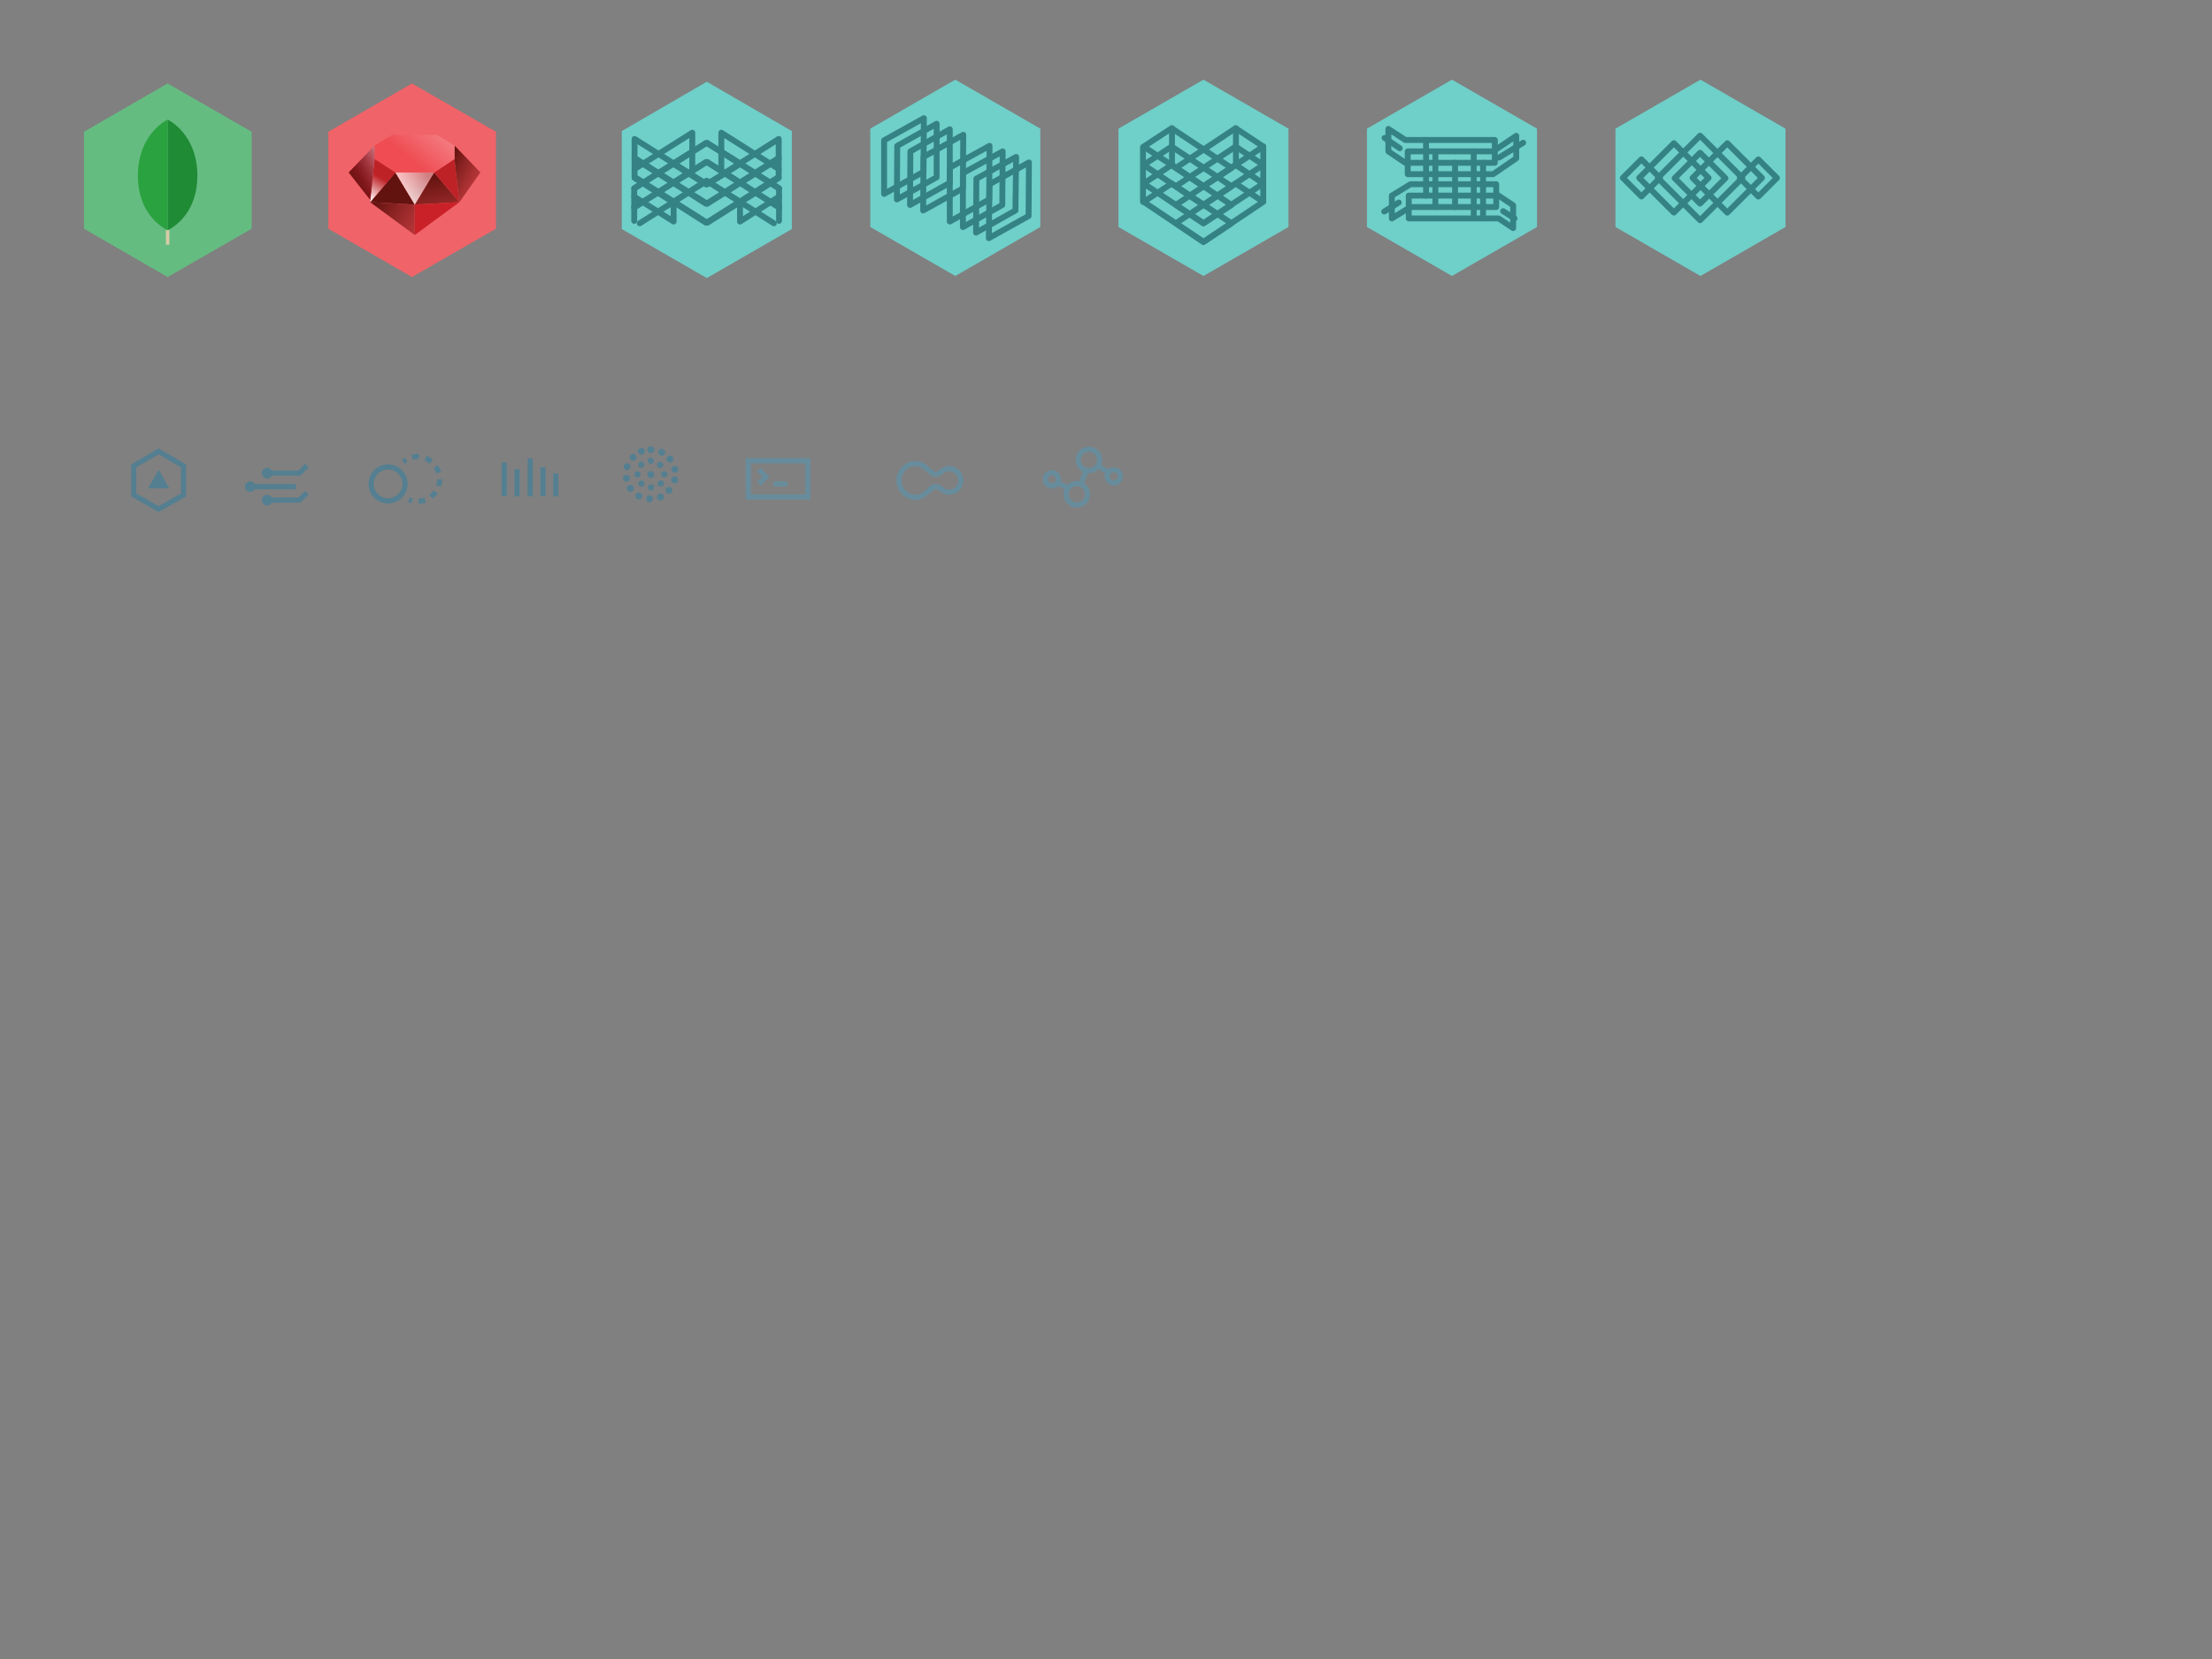 <?xml version="1.0" encoding="utf-8"?>
<!-- Generator: Adobe Illustrator 19.2.1, SVG Export Plug-In . SVG Version: 6.00 Build 0)  -->
<svg version="1.1" id="svgs" xmlns="http://www.w3.org/2000/svg" xmlns:xlink="http://www.w3.org/1999/xlink" x="0px" y="0px"
	 viewBox="0 0 640 480" style="enable-background:new 0 0 640 480;" xml:space="preserve">
<rect x="0" y="0" width="640" height="480" fill="#808080" stroke="none"/>
<style type="text/css">
	.st0{fill:#F06368;stroke:#F06368;stroke-width:2;stroke-miterlimit:10;}
	.st1{fill:#CA2128;}
	.st2{fill:url(#SVGID_1_);}
	.st3{fill:#BE2227;}
	.st4{fill:url(#SVGID_2_);}
	.st5{fill:#621310;}
	.st6{fill:url(#SVGID_3_);}
	.st7{fill:#D32034;}
	.st8{fill:url(#SVGID_4_);}
	.st9{fill:url(#SVGID_5_);}
	.st10{fill:url(#SVGID_6_);}
	.st11{fill:url(#SVGID_7_);}
	.st12{fill:#EF4C53;}
	.st13{opacity:0.61;fill:url(#SVGID_8_);enable-background:new    ;}
	.st14{fill:url(#SVGID_9_);}
	.st15{fill:url(#SVGID_10_);}
	.st16{fill:#65BC81;stroke:#65BC81;stroke-width:2;stroke-miterlimit:10;}
	.st17{fill:#1F8B35;}
	.st18{fill:#2BA240;}
	.st19{fill:none;stroke:#D6CBA6;stroke-miterlimit:10;}
	.st20{fill:none;stroke:#547F91;stroke-width:1.5;stroke-miterlimit:10;}
	.st21{fill:none;stroke:#547F91;stroke-width:1.5;stroke-miterlimit:10;stroke-dasharray:1.945,1.945;}
	.st22{fill:#547F91;}
	.st23{fill:#FFFFFF;}
	.st24{fill:none;stroke:#678C9C;stroke-width:1.5;stroke-miterlimit:10;}
	.st25{fill:#6FCFC9;stroke:#6FCFC9;stroke-width:2;stroke-miterlimit:10;}
	.st26{fill:none;stroke:#358285;stroke-width:1.704;stroke-linecap:round;stroke-linejoin:round;stroke-miterlimit:10;}
	.st27{fill:none;}
</style>
<g id="hex-ruby">
	<polygon id="_x3E_bg" class="st0" points="142.5,65.6 119.2,79 96,65.6 96,38.7 119.2,25.3 142.5,38.7 	"/>
	<path class="st1" d="M120,58.5"/>
	
		<linearGradient id="SVGID_1_" gradientUnits="userSpaceOnUse" x1="133.709" y1="665.696" x2="124.858" y2="708.689" gradientTransform="matrix(1 0 0 -1 0 760)">
		<stop  offset="0" style="stop-color:#EF4C53"/>
		<stop  offset="0.165" style="stop-color:#EB4A51"/>
		<stop  offset="0.336" style="stop-color:#DE454B"/>
		<stop  offset="0.51" style="stop-color:#CA3D41"/>
		<stop  offset="0.687" style="stop-color:#AC3133"/>
		<stop  offset="0.863" style="stop-color:#872221"/>
		<stop  offset="1" style="stop-color:#651410"/>
	</linearGradient>
	<polygon class="st2" points="132.9,58.5 125.6,49.9 120,59.2 	"/>
	<polygon class="st3" points="125.6,49.9 131.5,46 132.9,58.5 	"/>
	
		<linearGradient id="SVGID_2_" gradientUnits="userSpaceOnUse" x1="150.93" y1="699.673" x2="129.121" y2="711.368" gradientTransform="matrix(1 0 0 -1 0 760)">
		<stop  offset="0" style="stop-color:#EF4C53"/>
		<stop  offset="0.165" style="stop-color:#EB4A51"/>
		<stop  offset="0.336" style="stop-color:#DE454B"/>
		<stop  offset="0.51" style="stop-color:#CA3D41"/>
		<stop  offset="0.687" style="stop-color:#AC3133"/>
		<stop  offset="0.863" style="stop-color:#872221"/>
		<stop  offset="1" style="stop-color:#651410"/>
	</linearGradient>
	<polygon class="st4" points="132.9,58.5 139,49.9 131.5,42.1 131.5,46 	"/>
	<polygon class="st5" points="107.1,58.5 114.4,49.9 120,59.2 	"/>
	<polygon class="st3" points="114.4,49.9 108.4,46 107.1,58.5 	"/>
	<polygon class="st3" points="114.4,49.9 108.4,46 107.1,58.5 	"/>
	
		<linearGradient id="SVGID_3_" gradientUnits="userSpaceOnUse" x1="105.86" y1="702.668" x2="109.55" y2="708.933" gradientTransform="matrix(1 0 0 -1 0 760)">
		<stop  offset="0" style="stop-color:#FFFFFF"/>
		<stop  offset="1" style="stop-color:#FFFFFF;stop-opacity:0"/>
	</linearGradient>
	<polygon class="st6" points="114.4,49.9 108.4,46 107.1,58.5 	"/>
	<polygon class="st7" points="107.1,57.8 100.9,49.9 108.4,42.1 108.4,46 	"/>
	
		<linearGradient id="SVGID_4_" gradientUnits="userSpaceOnUse" x1="115.132" y1="714.399" x2="104.317" y2="708.09" gradientTransform="matrix(1 0 0 -1 0 760)">
		<stop  offset="0" style="stop-color:#FFFFFF"/>
		<stop  offset="1" style="stop-color:#FFFFFF;stop-opacity:0"/>
	</linearGradient>
	<polygon class="st8" points="107.1,57.8 100.9,49.9 108.4,42.1 108.4,46 	"/>
	
		<linearGradient id="SVGID_5_" gradientUnits="userSpaceOnUse" x1="100.861" y1="706.184" x2="118.287" y2="716.071" gradientTransform="matrix(1 0 0 -1 0 760)">
		<stop  offset="0" style="stop-color:#621310"/>
		<stop  offset="0.172" style="stop-color:#661312;stop-opacity:0.828"/>
		<stop  offset="0.351" style="stop-color:#731418;stop-opacity:0.649"/>
		<stop  offset="0.533" style="stop-color:#871621;stop-opacity:0.467"/>
		<stop  offset="0.717" style="stop-color:#A5182E;stop-opacity:0.283"/>
		<stop  offset="0.901" style="stop-color:#CA1A3F;stop-opacity:9.930000e-02"/>
		<stop  offset="1" style="stop-color:#E11C4A;stop-opacity:0"/>
	</linearGradient>
	<polygon class="st9" points="107.1,57.8 100.9,49.9 108.4,42.1 108.4,46 	"/>
	
		<linearGradient id="SVGID_6_" gradientUnits="userSpaceOnUse" x1="115.419" y1="710.272" x2="121.841" y2="706.038" gradientTransform="matrix(1 0 0 -1 0 760)">
		<stop  offset="0" style="stop-color:#EE3A3F"/>
		<stop  offset="1" style="stop-color:#AC2125"/>
	</linearGradient>
	<polygon class="st10" points="120,49.9 114.4,49.9 114.4,49.9 120,59.2 125.6,49.9 125.6,49.9 	"/>
	
		<linearGradient id="SVGID_7_" gradientUnits="userSpaceOnUse" x1="112.975" y1="701.151" x2="122.317" y2="710.661" gradientTransform="matrix(1 0 0 -1 0 760)">
		<stop  offset="0" style="stop-color:#FFFFFF"/>
		<stop  offset="1" style="stop-color:#FFFFFF;stop-opacity:0.42"/>
	</linearGradient>
	<polygon class="st11" points="120,49.9 114.4,49.9 114.4,49.9 120,59.2 125.6,49.9 125.6,49.9 	"/>
	<polygon class="st12" points="126.4,39 120,39 113.5,39 108.4,42.1 108.4,46 114.4,49.9 120,49.9 125.6,49.9 131.5,46 131.5,42.1 	
		"/>
	
		<linearGradient id="SVGID_8_" gradientUnits="userSpaceOnUse" x1="135.51" y1="734.585" x2="118.364" y2="714.041" gradientTransform="matrix(1 0 0 -1 0 760)">
		<stop  offset="0" style="stop-color:#FFFFFF"/>
		<stop  offset="1" style="stop-color:#FFFFFF;stop-opacity:0"/>
	</linearGradient>
	<polygon class="st13" points="126.4,39 120,39 113.5,39 108.4,42.1 108.4,46 114.4,49.9 120,49.9 125.6,49.9 131.5,46 131.5,42.1 	
		"/>
	<polygon class="st1" points="120,59.2 120,68 132.9,58.5 	"/>
	
		<linearGradient id="SVGID_9_" gradientUnits="userSpaceOnUse" x1="142.786" y1="684.144" x2="109.142" y2="702.185" gradientTransform="matrix(1 0 0 -1 0 760)">
		<stop  offset="0" style="stop-color:#EF4C53"/>
		<stop  offset="0.165" style="stop-color:#EB4A51"/>
		<stop  offset="0.336" style="stop-color:#DE454B"/>
		<stop  offset="0.51" style="stop-color:#CA3D41"/>
		<stop  offset="0.687" style="stop-color:#AC3133"/>
		<stop  offset="0.863" style="stop-color:#872221"/>
		<stop  offset="1" style="stop-color:#651410"/>
	</linearGradient>
	<polygon class="st14" points="120,59.2 120,59.2 107.1,58.5 120,68 120,68 	"/>
	
		<linearGradient id="SVGID_10_" gradientUnits="userSpaceOnUse" x1="108.398" y1="714.009" x2="108.398" y2="714.009" gradientTransform="matrix(1 0 0 -1 0 760)">
		<stop  offset="0" style="stop-color:#EF4C53"/>
		<stop  offset="0.165" style="stop-color:#EB4A51"/>
		<stop  offset="0.336" style="stop-color:#DE454B"/>
		<stop  offset="0.51" style="stop-color:#CA3D41"/>
		<stop  offset="0.687" style="stop-color:#AC3133"/>
		<stop  offset="0.863" style="stop-color:#872221"/>
		<stop  offset="1" style="stop-color:#651410"/>
	</linearGradient>
	<path class="st15" d="M108.4,46"/>
</g>
<g id="hex-mongo-db">
	<polygon id="_x3E_bg_1_" class="st16" points="71.8,65.6 48.5,79 25.3,65.6 25.3,38.7 48.5,25.3 71.8,38.7 	"/>
	<path class="st17" d="M48.5,34.6v32c0,0,8.6-3.6,8.6-15.8S48.5,34.6,48.5,34.6z"/>
	<path class="st18" d="M48.5,34.6v32c0,0-8.6-3.6-8.6-15.8S48.5,34.6,48.5,34.6z"/>
	<line class="st19" x1="48.5" y1="66.6" x2="48.5" y2="70.8"/>
</g>
<g id="nav-stats">
	<line class="st20" x1="145.9" y1="133.8" x2="145.9" y2="143.6"/>
	<line class="st20" x1="149.6" y1="135.7" x2="149.6" y2="143.6"/>
	<line class="st20" x1="153.4" y1="132.6" x2="153.4" y2="143.6"/>
	<line class="st20" x1="157.1" y1="135.2" x2="157.1" y2="143.6"/>
	<line class="st20" x1="160.8" y1="137" x2="160.8" y2="143.6"/>
</g>
<g id="nav-scale">
	<ellipse transform="matrix(0.988 -0.157 0.157 0.988 -20.549 19.313)" class="st20" cx="112.2" cy="140" rx="4.9" ry="4.9"/>
	<g>
		<g>
			<path class="st20" d="M116.7,133.6c0.3-0.2,0.5-0.4,0.8-0.6"/>
			<path class="st21" d="M119.3,132.3c0.1,0,0.3-0.1,0.4-0.1c3.5-0.6,6.9,1.9,7.4,5.4c0.6,3.5-1.8,6.9-5.4,7.4
				c-0.6,0.1-1.1,0.1-1.6,0.1"/>
			<path class="st20" d="M119.2,144.9c-0.3-0.1-0.6-0.2-0.9-0.3"/>
		</g>
	</g>
</g>
<g id="nav-app-component">
	<polygon class="st20" points="53.1,143.2 45.9,147.3 38.7,143.2 38.7,134.8 45.9,130.6 53.1,134.8 	"/>
	<polygon class="st22" points="42.8,141.3 45.9,135.9 49,141.3 	"/>
</g>
<g id="nav-platform-component">
	<circle class="st20" cx="72.4" cy="140.8" r="0.8"/>
	<circle class="st20" cx="77.3" cy="144.7" r="0.8"/>
	<circle class="st20" cx="77.3" cy="136.9" r="0.8"/>
	<polyline class="st20" points="78,144.7 86.6,144.7 88.8,142.6 	"/>
	<polyline class="st20" points="78,136.9 86.6,136.9 88.8,134.7 	"/>
	<line class="st20" x1="73.6" y1="140.8" x2="85.6" y2="140.8"/>
</g>
<g id="nav-instance-health">
	<circle class="st22" cx="188.3" cy="130.1" r="1"/>
	<circle class="st22" cx="188.3" cy="133.3" r="0.9"/>
	<circle class="st22" cx="188.3" cy="137.3" r="1"/>
	<ellipse transform="matrix(0.704 -0.71 0.71 0.704 -38.955 175.443)" class="st22" cx="191" cy="134.5" rx="0.9" ry="0.9"/>
	
		<ellipse transform="matrix(1 -9.099623e-03 9.099623e-03 1 -1.24 1.754)" class="st22" cx="192.2" cy="137.2" rx="0.9" ry="0.9"/>
	
		<ellipse transform="matrix(0.698 -0.717 0.717 0.698 -42.445 179.2)" class="st22" cx="191" cy="139.9" rx="0.9" ry="0.9"/>
	
		<ellipse transform="matrix(1 -1.820062e-02 1.820062e-02 1 -2.535 3.45)" class="st22" cx="188.3" cy="141" rx="0.9" ry="0.9"/>
	<ellipse transform="matrix(0.691 -0.723 0.723 0.691 -43.801 177.43)" class="st22" cx="185.6" cy="139.9" rx="0.9" ry="0.9"/>
	
		<ellipse transform="matrix(1 -2.710089e-02 2.710089e-02 1 -3.652 5.048)" class="st22" cx="184.4" cy="137.2" rx="0.9" ry="0.9"/>
	
		<ellipse transform="matrix(0.685 -0.729 0.729 0.685 -39.592 177.554)" class="st22" cx="185.5" cy="134.5" rx="0.9" ry="0.9"/>
	<ellipse transform="matrix(0.44 -0.898 0.898 0.44 -10.22 245.188)" class="st22" cx="191.4" cy="130.8" rx="1" ry="1"/>
	<ellipse transform="matrix(0.79 -0.613 0.613 0.79 -40.726 146.763)" class="st22" cx="193.9" cy="132.8" rx="1" ry="1"/>
	<ellipse transform="matrix(0.979 -0.203 0.203 0.979 -23.505 42.491)" class="st22" cx="195.3" cy="135.8" rx="1" ry="1"/>
	<ellipse transform="matrix(0.248 -0.969 0.969 0.248 12.101 293.54)" class="st22" cx="195.2" cy="139" rx="1" ry="1"/>
	<ellipse transform="matrix(0.649 -0.76 0.76 0.649 -39.929 197.04)" class="st22" cx="193.7" cy="141.8" rx="1" ry="1"/>
	<ellipse transform="matrix(0.918 -0.397 0.397 0.918 -41.373 87.75)" class="st22" cx="191.1" cy="143.7" rx="1" ry="1"/>
	
		<ellipse transform="matrix(4.699976e-02 -0.999 0.999 4.699976e-02 34.952 325.234)" class="st22" cx="187.9" cy="144.3" rx="1" ry="1"/>
	<ellipse transform="matrix(0.482 -0.876 0.876 0.482 -29.881 236.279)" class="st22" cx="184.8" cy="143.4" rx="1" ry="1"/>
	<ellipse transform="matrix(0.818 -0.575 0.575 0.818 -48.057 130.568)" class="st22" cx="182.4" cy="141.3" rx="1" ry="1"/>
	<ellipse transform="matrix(0.988 -0.156 0.156 0.988 -19.371 30.004)" class="st22" cx="181.2" cy="138.3" rx="1" ry="1"/>
	<ellipse transform="matrix(0.294 -0.956 0.956 0.294 -1.051 268.742)" class="st22" cx="181.4" cy="135.1" rx="1" ry="1"/>
	<ellipse transform="matrix(0.685 -0.729 0.729 0.685 -38.693 175.176)" class="st22" cx="183.1" cy="132.3" rx="1" ry="1"/>
	<ellipse transform="matrix(0.935 -0.353 0.353 0.935 -34.136 74.089)" class="st22" cx="185.7" cy="130.5" rx="1" ry="1"/>
</g>
<g id="corner-bg">
	<polygon class="st23" points="36.1,-18 626.2,-18 626.2,-75 12.7,-75 12.7,-32.5 	"/>
</g>
<g id="nav-split">
	<path class="st24" d="M265,134.1c-2.7,0-4.9,2.2-4.9,4.9s2.2,4.9,4.9,4.9v0c2.5,0,4.4-3,5.4-3.1c1.9-0.2,2,1.6,4.2,1.6v0
		c1.9,0,3.4-1.5,3.4-3.4s-1.5-3.4-3.4-3.4v0c-2.4,0-2.3,1.8-4.2,1.6C269.4,137.2,267.5,134.1,265,134.1L265,134.1z"/>
</g>
<g id="nav-admin">
	
		<ellipse transform="matrix(0.941 -0.338 0.338 0.941 -30.059 113.578)" class="st24" cx="311.6" cy="143.2" rx="3.1" ry="3.1"/>
	
		<ellipse transform="matrix(0.941 -0.338 0.338 0.941 -26.473 114.233)" class="st24" cx="315.1" cy="133.2" rx="3.1" ry="3.1"/>
	
		<ellipse transform="matrix(0.941 -0.338 0.338 0.941 -27.679 116.913)" class="st24" cx="322.3" cy="138" rx="1.9" ry="1.9"/>
	<line class="st24" x1="312.6" y1="140.4" x2="314.3" y2="136.1"/>
	<line class="st24" x1="320.9" y1="136.8" x2="318" y2="135"/>
	
		<ellipse transform="matrix(0.887 -0.462 0.462 0.887 -29.66 156.237)" class="st24" cx="304.3" cy="138.7" rx="1.9" ry="1.9"/>
	<line class="st24" x1="305.9" y1="139.7" x2="309" y2="141.2"/>
</g>
<g id="nav-console">
	<rect x="216.5" y="133.3" class="st24" width="17.2" height="10.5"/>
	<line class="st24" x1="223.8" y1="140" x2="227.8" y2="140"/>
	<polyline class="st24" points="219.6,135.9 221.6,138 219.6,140 	"/>
</g>
<g id="hex-glob-storage">
	<polygon class="st25" points="515.6,65.1 492,78.7 468.4,65.1 468.4,37.8 492,24.2 515.6,37.8 	"/>
	
		<rect x="483.3" y="42.8" transform="matrix(0.707 -0.707 0.707 0.707 107.706 362.92)" class="st26" width="17.3" height="17.3"/>
	
		<rect x="486.7" y="46.3" transform="matrix(0.707 -0.707 0.707 0.707 107.697 362.919)" class="st26" width="10.4" height="10.4"/>
	
		<rect x="492.7" y="44.3" transform="matrix(0.707 -0.707 0.707 0.707 110.059 368.497)" class="st26" width="14.2" height="14.2"/>
	
		<rect x="477.3" y="44.4" transform="matrix(0.707 -0.707 0.707 0.707 105.428 357.526)" class="st26" width="14.2" height="14.2"/>
	<rect x="505" y="47.6" transform="matrix(0.707 -0.707 0.707 0.707 112.685 374.877)" class="st26" width="7.6" height="7.6"/>
	
		<rect x="471.2" y="47.6" transform="matrix(0.707 -0.707 0.707 0.707 102.745 350.963)" class="st26" width="7.6" height="7.6"/>
</g>
<g id="hex-router">
	<polygon class="st25" points="443.7,65.1 420.1,78.7 396.5,65.1 396.5,37.8 420.1,24.2 443.7,37.8 	"/>
	<polygon class="st26" points="402.7,63.2 408.1,59.9 432.9,59.9 432.9,53.3 408.1,53.3 402.7,56.6 	"/>
	<polygon class="st26" points="437.8,66 433.6,63.2 407.6,63.2 407.6,56.6 433.6,56.6 437.8,59.4 	"/>
	<polygon class="st26" points="438.7,39.3 432,43.8 407.3,43.8 407.3,50.4 432,50.4 438.7,45.8 	"/>
	<polygon class="st26" points="401.7,37.3 406.6,40.5 432.5,40.5 432.5,47.1 406.6,47.1 401.7,43.8 	"/>
	<line class="st26" x1="412.6" y1="40.5" x2="412.6" y2="56.6"/>
	<line class="st26" x1="426.4" y1="43.8" x2="426.4" y2="63.2"/>
	<line class="st26" x1="415.3" y1="43.8" x2="415.3" y2="59.9"/>
	<line class="st26" x1="429.1" y1="47.1" x2="429.1" y2="63.2"/>
	<line class="st26" x1="421" y1="47.1" x2="421" y2="59.9"/>
	<line class="st26" x1="433.7" y1="45.6" x2="440.7" y2="41.3"/>
	<line class="st26" x1="400.5" y1="61.2" x2="404.7" y2="58.6"/>
	<line class="st26" x1="434.9" y1="61.1" x2="438.2" y2="63.2"/>
	<line class="st26" x1="400.6" y1="39.9" x2="405" y2="42.9"/>
</g>
<g id="hex-health-monitor">
	<polygon class="st25" points="371.8,65.1 348.2,78.7 324.6,65.1 324.6,37.8 348.2,24.2 371.8,37.8 	"/>
	<polygon class="st26" points="330.9,42.4 339,37.1 356.3,48.6 348.2,53.9 	"/>
	<polygon class="st26" points="330.9,47.7 339,42.4 356.3,53.9 348.2,59.3 	"/>
	<polygon class="st26" points="330.9,53.1 339,47.7 356.3,59.3 348.2,64.6 	"/>
	<polygon class="st26" points="365.5,42.4 357.5,37.1 340.2,48.6 348.2,53.9 	"/>
	<line class="st26" x1="365.5" y1="58.2" x2="365.5" y2="42.4"/>
	<polygon class="st26" points="365.5,47.7 357.5,42.4 340.2,53.9 348.2,59.3 	"/>
	<polygon class="st26" points="365.5,53.1 357.5,47.7 340.2,59.3 348.2,64.6 	"/>
	<polygon class="st26" points="330.9,58.4 339,53.1 356.3,64.6 348.2,70 	"/>
	<polygon class="st26" points="365.5,58.4 357.5,53.1 340.2,64.6 348.2,70 	"/>
	<line class="st26" x1="357.6" y1="47.7" x2="357.6" y2="37.1"/>
	<line class="st26" x1="330.7" y1="58.4" x2="330.7" y2="42.6"/>
	<line class="st26" x1="339.1" y1="47.7" x2="339.1" y2="37.1"/>
</g>
<g id="hex-logger">
	<polygon class="st25" points="300,65.1 276.4,78.7 252.8,65.1 252.8,37.8 276.4,24.2 300,37.8 	"/>
	<polygon class="st26" points="267.1,60.9 267.2,45.4 278.7,39 278.6,54.5 	"/>
	<polygon class="st26" points="263.3,59.3 263.4,43.8 274.8,37.4 274.8,52.9 	"/>
	<polygon class="st26" points="259.5,57.7 259.6,42.2 271,35.8 271,51.3 	"/>
	<polygon class="st26" points="255.8,56.1 255.8,40.6 267.3,34.2 267.2,49.7 	"/>
	<polygon class="st26" points="286.1,68.9 286.3,53.3 297.7,47 297.6,62.5 	"/>
	<polygon class="st26" points="282.4,67.3 282.5,51.7 294,45.4 293.8,60.9 	"/>
	<polygon class="st26" points="278.6,65.7 278.6,50.1 290.1,43.8 290,59.3 	"/>
	<polygon class="st26" points="274.8,64.1 274.8,48.5 286.3,42.2 286.2,57.7 	"/>
</g>
<g id="hex-load-balancer">
	<polygon class="st25" points="228.1,65.7 204.5,79.3 180.9,65.7 180.9,38.5 204.5,24.8 228.1,38.5 	"/>
	<path class="st26" d="M222.2,51.9"/>
	<line class="st26" x1="225.4" y1="60" x2="204.6" y2="46.9"/>
	<line class="st26" x1="223.9" y1="64.6" x2="204.6" y2="52.4"/>
	<polyline class="st26" points="204.6,41.4 225.4,54.5 225.4,57.1 225.4,63.9 	"/>
	<line class="st26" x1="225.4" y1="54.5" x2="208.7" y2="43.9"/>
	<polyline class="st26" points="225.4,60 208.7,49.4 208.7,38.4 225.3,48.9 	"/>
	<polyline class="st26" points="204.5,64.4 225.3,51.2 225.3,40.2 204.5,53.3 	"/>
	<line class="st26" x1="204.7" y1="58.9" x2="214.2" y2="52.9"/>
	<line class="st26" x1="204.7" y1="53.3" x2="214.2" y2="47.4"/>
	<line class="st26" x1="214.2" y1="58.4" x2="204.7" y2="64.4"/>
	<line class="st26" x1="204.6" y1="46.9" x2="214.1" y2="52.9"/>
	<line class="st26" x1="204.6" y1="52.4" x2="214.1" y2="58.4"/>
	<line class="st26" x1="214.1" y1="47.3" x2="204.6" y2="41.4"/>
	<line class="st26" x1="225.3" y1="45.7" x2="204.5" y2="58.9"/>
	<polygon class="st27" points="228.1,65.7 204.5,79.3 180.9,65.7 180.9,38.5 204.5,24.8 228.1,38.5 228.1,44.9 228.1,50.9 228.1,57 
			"/>
	<line class="st26" x1="214.1" y1="53" x2="225.3" y2="45.9"/>
	<polyline class="st26" points="225.4,56.9 214.1,64.1 214.1,58.6 225.3,51.5 	"/>
	<path class="st26" d="M225.4,57.1"/>
	<path class="st26" d="M186.7,51.9"/>
	<line class="st26" x1="183.5" y1="60" x2="204.3" y2="46.9"/>
	<line class="st26" x1="185.1" y1="64.6" x2="204.3" y2="52.4"/>
	<polyline class="st26" points="204.3,41.4 183.5,54.5 183.5,57.1 183.5,63.9 	"/>
	<line class="st26" x1="183.5" y1="54.5" x2="200.3" y2="43.9"/>
	<polyline class="st26" points="183.5,60 200.3,49.4 200.3,38.4 183.6,48.9 	"/>
	<polyline class="st26" points="204.5,64.4 183.6,51.2 183.6,40.2 204.5,53.3 	"/>
	<line class="st26" x1="204.2" y1="58.9" x2="194.8" y2="52.9"/>
	<line class="st26" x1="204.2" y1="53.3" x2="194.8" y2="47.4"/>
	<line class="st26" x1="194.8" y1="58.4" x2="204.2" y2="64.4"/>
	<line class="st26" x1="204.3" y1="46.9" x2="194.9" y2="52.9"/>
	<line class="st26" x1="204.3" y1="52.4" x2="194.9" y2="58.4"/>
	<line class="st26" x1="194.9" y1="47.3" x2="204.3" y2="41.4"/>
	<line class="st26" x1="183.6" y1="45.7" x2="204.5" y2="58.9"/>
	<line class="st26" x1="194.9" y1="53" x2="183.6" y2="45.9"/>
	<polyline class="st26" points="183.5,56.9 194.9,64.1 194.9,58.6 183.6,51.5 	"/>
	<path class="st26" d="M183.5,57.1"/>
	<path class="st26" d="M183.5,57.1"/>
</g>
</svg>
